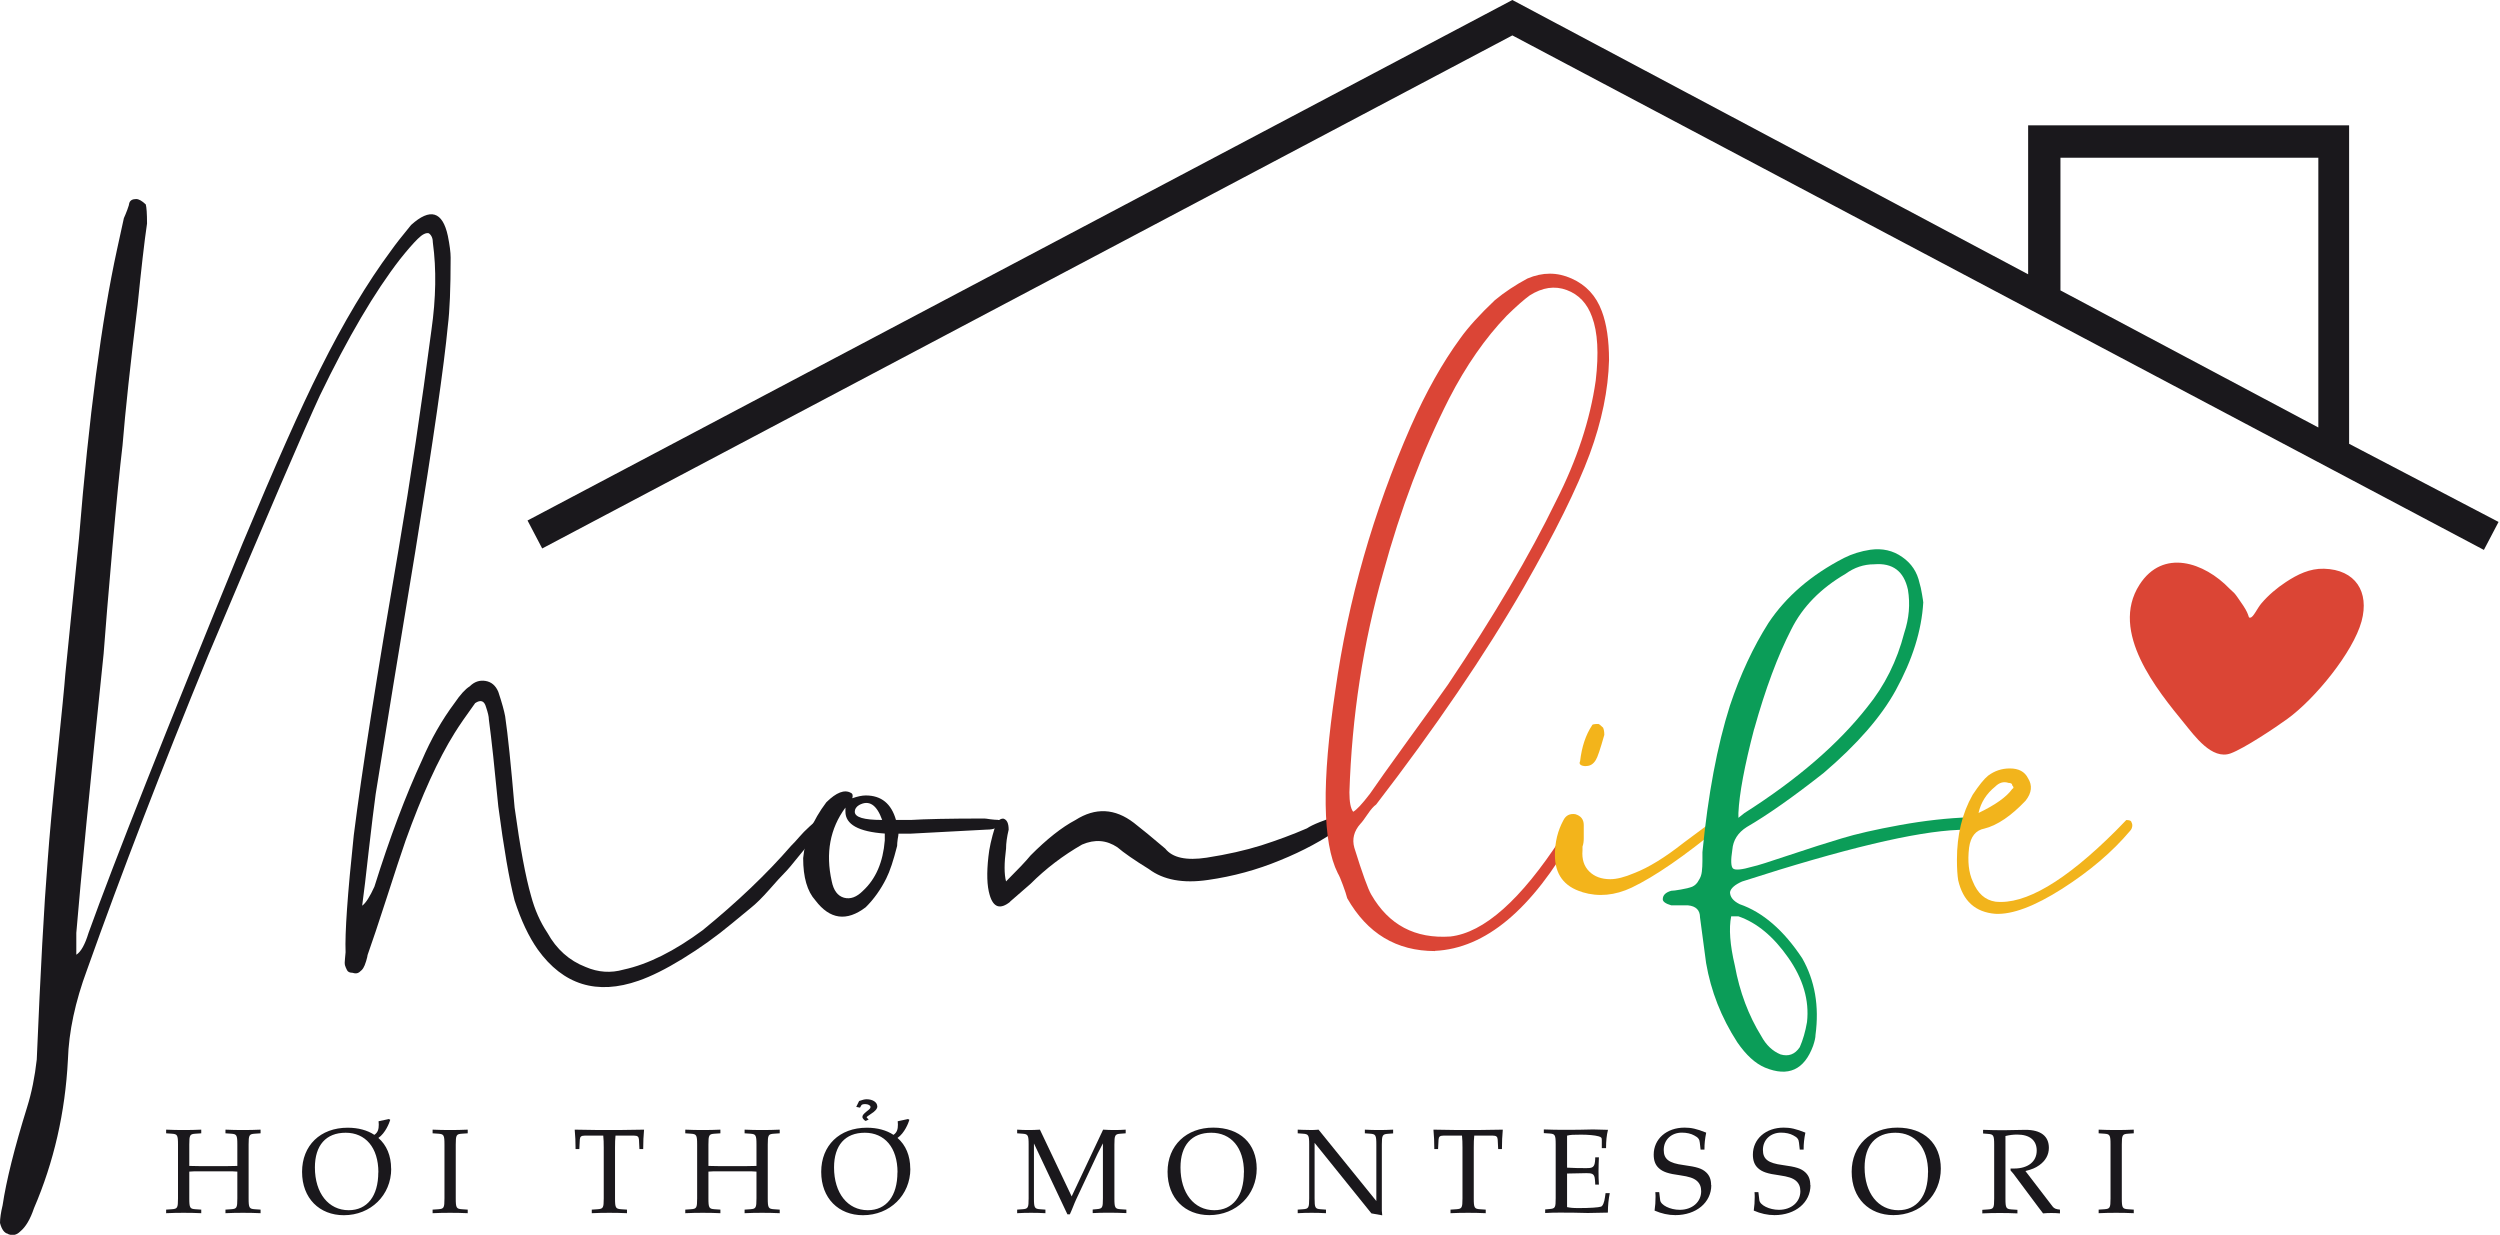 <?xml version="1.0" encoding="UTF-8"?>
<svg id="Layer_1" data-name="Layer 1" xmlns="http://www.w3.org/2000/svg" xmlns:xlink="http://www.w3.org/1999/xlink" viewBox="0 0 259.13 127.99">
  <defs>
    <style>
      .cls-1 {
        fill: #1a181c;
      }

      .cls-2 {
        fill: #0b9d58;
      }

      .cls-3 {
        fill: #f2b41c;
      }

      .cls-4 {
        clip-path: url(#clippath-1);
      }

      .cls-5 {
        clip-path: url(#clippath);
      }

      .cls-6 {
        fill: none;
      }

      .cls-7 {
        fill: #db4536;
      }

      .cls-8 {
        fill: #f3b41b;
      }

      .cls-9 {
        fill: #db4535;
        fill-rule: evenodd;
      }
    </style>
    <clipPath id="clippath">
      <rect class="cls-6" x="54.56" width="205.33" height="57"/>
    </clipPath>
    <clipPath id="clippath-1">
      <rect class="cls-6" x="219.9" y="57.81" width="25.31" height="20.98"/>
    </clipPath>
  </defs>
  <path class="cls-1" d="M.83,127.89c-.38-.08-.66-.46-.83-1.13,0-.47,.09-1.08,.27-1.83,.38-2.54,1.22-5.93,2.54-10.17,.47-1.5,.8-3.15,1-4.94,.38-9.03,.75-15.9,1.13-20.6,.18-2.54,.51-6.09,.98-10.65,.47-4.57,.76-7.46,.85-8.69l1.42-14.1c1.03-12.61,2.34-22.58,3.94-29.92l.71-3.25c.09-.19,.21-.48,.35-.85,.14-.38,.21-.61,.21-.71,.09-.28,.33-.42,.71-.42,.28,0,.61,.19,1,.56,.08,.29,.13,.95,.13,1.98-.28,1.89-.6,4.72-.98,8.48-.75,6.11-1.27,10.95-1.56,14.52-.28,2.36-.64,5.95-1.06,10.75-.42,4.79-.72,8.41-.9,10.85-1.42,13.64-2.36,23.28-2.83,28.92v2.27c.47-.29,.9-1.05,1.27-2.27,2.64-7.33,7.96-20.78,15.96-40.35,3.38-8.09,6.05-14.11,8.04-18.06,2.44-4.89,4.89-8.98,7.33-12.27,.47-.67,1.17-1.56,2.1-2.69,1.98-1.79,3.26-1.42,3.81,1.13,.19,.95,.29,1.7,.29,2.25,0,3.21-.1,5.56-.29,7.06-.38,4.04-1.5,11.85-3.38,23.44-1.7,10.25-3.06,18.62-4.1,25.1-.18,1.32-.42,3.25-.71,5.79-.28,2.54-.51,4.47-.69,5.79,.38-.28,.8-.94,1.27-1.98,1.59-5.08,3.24-9.46,4.94-13.13,.93-2.17,2.05-4.14,3.38-5.92,.57-.84,1.09-1.42,1.56-1.71,.47-.47,1.01-.66,1.63-.56,.61,.1,1.05,.47,1.33,1.13,.38,1.14,.61,1.99,.71,2.54,.28,1.89,.6,5.04,.98,9.46,.57,4.14,1.14,7.2,1.71,9.17,.38,1.42,.94,2.69,1.69,3.81,.94,1.7,2.26,2.88,3.96,3.54,1.3,.56,2.61,.65,3.94,.27,2.54-.55,5.27-1.92,8.19-4.08,3.58-2.92,6.64-5.83,9.17-8.75,.29-.29,.57-.59,.85-.92,.28-.33,.63-.69,1.04-1.06,.43-.38,.74-.66,.94-.85,.18,0,.32,.05,.42,.15,.09,.1,.15,.29,.15,.56l-.98,1.27c-.2,.2-.7,.79-1.5,1.77-.79,.99-1.33,1.63-1.63,1.92s-.79,.84-1.54,1.69c-.75,.85-1.39,1.48-1.92,1.9-.52,.42-1.18,.96-1.98,1.63-.79,.66-1.61,1.29-2.46,1.9-.85,.61-1.74,1.2-2.67,1.77-1.7,1.04-3.2,1.79-4.52,2.25-4.33,1.52-7.82,.44-10.46-3.23-.93-1.32-1.73-3.01-2.4-5.08-.56-2.17-1.12-5.42-1.69-9.75-.38-3.94-.7-6.95-.98-9.02,0-.29-.1-.71-.29-1.27-.18-.67-.56-.8-1.13-.42-.95,1.31-1.66,2.34-2.13,3.1-1.7,2.72-3.39,6.44-5.08,11.15-.46,1.32-1.11,3.3-1.96,5.94-.85,2.63-1.51,4.6-1.98,5.92,0,.08-.05,.29-.15,.63-.1,.33-.2,.57-.29,.71-.08,.14-.22,.29-.42,.44-.18,.14-.42,.16-.71,.06-.28,0-.47-.09-.56-.27-.1-.19-.17-.36-.21-.5-.04-.15-.04-.39,0-.71,.04-.33,.06-.55,.06-.65-.08-1.97,.2-6.01,.85-12.13,.84-6.68,2.4-16.61,4.67-29.79,1.22-7.15,2.34-14.68,3.38-22.58,.47-3.29,.52-6.3,.15-9.02,0-.47-.14-.8-.42-1-.29-.08-.68,.11-1.15,.58-.47,.46-1.08,1.16-1.83,2.1-2.63,3.39-5.4,8.1-8.31,14.13-1.61,3.47-5.47,12.45-11.58,26.94-4.79,11.67-8.98,22.54-12.56,32.6-1.22,3.29-1.89,6.4-1.98,9.31-.28,5.46-1.45,10.59-3.52,15.4-.38,1.13-.85,1.93-1.42,2.4-.38,.38-.8,.47-1.27,.27Z"/>
  <path class="cls-1" d="M103.44,84.99c.28,0,.32,.17,.13,.5-.18,.33-.6,.5-1.27,.5l-7.9,.42h-1.27c0,.1-.03,.29-.08,.56-.04,.28-.06,.52-.06,.71-.38,1.5-.75,2.63-1.13,3.38-.57,1.14-1.28,2.14-2.13,2.98-1.97,1.5-3.71,1.27-5.21-.71-.85-.94-1.27-2.4-1.27-4.38,.18-1.97,.98-3.9,2.4-5.79,1.04-1.03,1.89-1.35,2.54-.98,.19,.08,.24,.27,.15,.56,.55-.19,1.02-.29,1.4-.29,1.61,0,2.65,.85,3.13,2.54h1.54c1.42-.09,3.96-.15,7.63-.15,.09,0,.3,.03,.63,.08,.33,.04,.59,.06,.79,.06Zm-12,0c-.57-1.59-1.37-2.11-2.4-1.54-.29,.18-.44,.41-.44,.69,0,.57,.94,.85,2.83,.85Zm-1.98,7.33c1.32-1.22,2.07-2.96,2.25-5.21v-.71c-2.72-.19-4.08-.95-4.08-2.27v-.42c-1.6,2.17-2.07,4.71-1.42,7.63,.19,.95,.61,1.52,1.27,1.71,.67,.18,1.32-.06,1.98-.73Z"/>
  <path class="cls-1" d="M104.71,93.47c-1.04,.83-1.75,.6-2.13-.71-.28-.94-.32-2.26-.13-3.96,.08-.84,.31-1.88,.69-3.1,.19-.57,.48-.85,.85-.85,.38,.1,.56,.48,.56,1.15-.18,.75-.27,1.41-.27,1.96-.2,1.52-.2,2.65,0,3.4,1.22-1.22,2.07-2.11,2.54-2.69,1.68-1.69,3.23-2.92,4.65-3.67,2.07-1.32,4.09-1.22,6.06,.29,.84,.66,1.93,1.54,3.25,2.67,.75,.95,2.18,1.26,4.29,.94,2.13-.33,4.01-.76,5.65-1.27,1.65-.53,3.23-1.11,4.75-1.77,.28-.19,.72-.41,1.33-.65,.61-.23,1.05-.4,1.33-.48,.47,0,.8,.14,1,.42,.09,.18,0,.42-.29,.71-1.7,1.22-3.74,2.33-6.15,3.31-2.39,.99-4.89,1.67-7.48,2.04-2.58,.38-4.63,0-6.13-1.13-1.52-.94-2.6-1.69-3.25-2.25-1.13-.76-2.35-.86-3.67-.29-1.97,1.13-3.76,2.49-5.35,4.08l-2.13,1.85Z"/>
  <g class="cls-5">
    <path class="cls-1" d="M243.49,46V12.99h-33.27v15.44L156.76,0,54.68,53.95l1.52,2.9L156.76,3.67l100.7,53.33,1.52-2.9-15.49-8.1Zm-29.92-29.65h26.73v27.96l-26.73-14.21v-13.76Z"/>
  </g>
  <path class="cls-7" d="M148.74,98.58c-3.99,0-7.02-1.82-9.1-5.48-.08-.33-.23-.78-.44-1.35-.21-.58-.39-1-.54-1.25-1.58-3.15-1.67-9.46-.25-18.92,1.32-9.39,3.93-18.52,7.83-27.4,1.58-3.57,3.28-6.59,5.1-9.08,.83-1.17,2.03-2.49,3.6-3.98,1-.83,2.13-1.58,3.38-2.25,1.57-.67,3.09-.67,4.58,0,1.5,.67,2.54,1.79,3.13,3.38,.5,1.32,.75,3.02,.75,5.08-.08,3.08-.75,6.33-2,9.73-1.32,3.56-3.6,8.16-6.83,13.81-4.07,7.06-9.18,14.56-15.31,22.52-.25,.17-.54,.5-.88,1s-.58,.83-.75,1c-.67,.75-.88,1.58-.63,2.48,.83,2.67,1.42,4.29,1.75,4.85,1.82,3.16,4.55,4.6,8.21,4.35,3.48-.4,7.3-3.8,11.46-10.19,.17-.42,.5-.96,1-1.63,.08-.08,.21-.13,.38-.13,.25,.08,.38,.29,.38,.63l-.38,.75c-4.41,7.79-9.22,11.81-14.44,12.06Zm-8.48-14.44c.33-.17,.92-.79,1.75-1.88,.67-.98,1.93-2.76,3.79-5.33,1.88-2.58,3.3-4.57,4.29-5.98,4.73-7.05,8.47-13.4,11.21-19.04,2.15-4.23,3.52-8.39,4.1-12.46,.33-2.82,.21-5.02-.38-6.6-.5-1.4-1.38-2.33-2.63-2.79-1.24-.46-2.52-.27-3.83,.56-.58,.42-1.38,1.12-2.38,2.1-2.24,2.33-4.23,5.2-5.98,8.6-2.74,5.39-5.02,11.41-6.83,18.04-2.08,7.31-3.25,14.9-3.5,22.77,0,1,.13,1.67,.38,2Z"/>
  <path class="cls-8" d="M164.4,79.41c-.25,0-.44-.04-.56-.13s-.15-.21-.06-.38c.17-1.48,.58-2.73,1.25-3.73,0-.08,.21-.13,.63-.13,.08,0,.25,.13,.5,.38,.08,.17,.13,.42,.13,.75-.42,1.49-.71,2.35-.88,2.6-.25,.42-.58,.63-1,.63Zm-.38,13.06c-1.91-.57-2.85-1.85-2.85-3.85,0-1.32,.29-2.52,.88-3.6,.25-.5,.66-.71,1.23-.63,.58,.17,.88,.54,.88,1.13v1.38c0,.32-.04,.6-.13,.85v.38c-.08,.92,.15,1.65,.69,2.19s1.27,.81,2.19,.81c.67,0,1.49-.21,2.48-.63,1.5-.58,3.2-1.63,5.1-3.13l3-2.23c.4-.25,.69-.33,.85-.25,.17,0,.25,.13,.25,.38s-.08,.38-.25,.38c-3.72,3.07-6.79,5.19-9.21,6.35-1.74,.82-3.44,.98-5.1,.48Z"/>
  <path class="cls-2" d="M205.34,85.14v.38c-.58,.33-1.37,.5-2.35,.5-4.41,.17-11.88,1.95-22.42,5.35-.75,.33-1.17,.7-1.25,1.1,0,.5,.33,.92,1,1.25,2.4,.83,4.56,2.7,6.48,5.6,1.32,2.32,1.78,4.97,1.38,7.96,0,.25-.08,.63-.25,1.13-.92,2.49-2.58,3.24-4.98,2.25-1-.42-1.96-1.29-2.88-2.63-1.66-2.57-2.73-5.3-3.23-8.21l-.63-4.73c0-.75-.42-1.17-1.25-1.25h-1.73c-.58-.17-.88-.38-.88-.63,0-.42,.29-.71,.88-.88,.17,0,.5-.04,1-.13,.49-.08,.88-.18,1.17-.29,.29-.13,.52-.35,.69-.69,.17-.25,.27-.54,.31-.88s.06-.71,.06-1.13v-.88c.58-5.97,1.53-11.03,2.85-15.19,1.08-3.23,2.42-6.09,4-8.58,1.82-2.73,4.43-4.98,7.83-6.73,.83-.42,1.74-.7,2.73-.85,1.25-.17,2.34,.08,3.29,.75,.96,.66,1.56,1.56,1.81,2.73,.08,.25,.17,.63,.25,1.13,.08,.49,.13,.77,.13,.85-.17,2.92-1.12,5.95-2.85,9.1-1.5,2.74-3.99,5.6-7.48,8.58-3.16,2.49-5.81,4.35-7.96,5.6-.92,.58-1.42,1.37-1.5,2.35-.17,1.08-.15,1.73,.06,1.94s.9,.15,2.06-.19c.42-.08,1.68-.48,3.79-1.19,2.11-.71,3.92-1.28,5.42-1.73,1.5-.46,3.51-.92,6.04-1.38,2.53-.46,4.95-.73,7.27-.81,.5,0,.88,.04,1.13,.13v.25Zm-23.52-9.58c-1,3.82-1.54,6.72-1.63,8.71v.5l.63-.5c5.47-3.48,9.71-7.14,12.71-10.96,1.82-2.23,3.1-4.8,3.85-7.71,.5-1.5,.63-2.99,.38-4.48-.42-1.92-1.58-2.79-3.5-2.63-1.07,0-2.06,.33-2.98,1-2.57,1.5-4.44,3.41-5.6,5.73-1.41,2.74-2.69,6.18-3.85,10.33Zm-2.38,19.42c-.25,1.25-.13,2.95,.38,5.1,.5,2.74,1.42,5.18,2.75,7.33,.5,.92,1.16,1.54,1.98,1.88,.83,.25,1.5,0,2-.75,.33-.75,.58-1.61,.75-2.6,.25-2.25-.4-4.47-1.94-6.67-1.53-2.19-3.25-3.63-5.17-4.29h-.75Z"/>
  <path class="cls-3" d="M206.82,94.72c-2.07-.17-3.35-1.32-3.85-3.48-.08-.5-.13-1.21-.13-2.13,0-2.57,.54-4.81,1.63-6.73,.65-.98,1.19-1.65,1.6-1.98,.67-.5,1.42-.75,2.25-.75,.92,0,1.54,.33,1.88,1,.48,.75,.4,1.54-.25,2.35-1.5,1.58-2.92,2.54-4.25,2.88-.91,.17-1.44,.83-1.6,1.98-.17,1.42-.04,2.58,.38,3.5,.5,1.24,1.28,1.94,2.35,2.1,3.07,.33,7.22-2.11,12.46-7.33l1.1-1.13c.25,0,.42,.04,.5,.13,.08,.17,.13,.29,.13,.38,0,.25-.08,.46-.25,.63-1.82,2.16-4.16,4.15-7.02,5.98-2.86,1.82-5.17,2.69-6.92,2.6Zm-1.73-10.46c1.73-.83,2.9-1.66,3.48-2.48,.17-.08,.17-.21,0-.38,0-.17-.13-.25-.38-.25-.5-.17-.96-.04-1.38,.38-.92,.74-1.49,1.65-1.73,2.73Z"/>
  <g class="cls-4">
    <path class="cls-9" d="M233.27,64.01c.31-.04,.68-.94,1.13-1.47,.71-.84,1.61-1.6,2.54-2.21,1.2-.79,2.47-1.42,3.95-1.38,3.26,.09,4.72,2.39,3.89,5.45-.88,3.21-4.82,8.03-7.67,10.1-1.23,.9-4.5,3.08-5.9,3.59-1.94,.71-3.74-1.82-4.79-3.1-2.81-3.44-7.79-9.49-4.66-14.38,2.44-3.8,6.73-2.31,9.33,.4,.52,.54,.29,.07,1.43,1.77,.74,1.12,.44,1.28,.75,1.24Z"/>
  </g>
  <path class="cls-1" d="M27.01,125.75v-.37l-.6-.04c-.57-.04-.64-.14-.64-1.12v-5.59c0-.98,.06-1.08,.64-1.12l.6-.04v-.38c-.61,.03-1.22,.04-1.83,.04s-1.2-.01-1.81-.04v.38l.59,.04c.57,.04,.64,.14,.64,1.12v2.22c-.26,.01-.52,.02-1.03,.02h-2.91c-.51,0-.79-.01-1.04-.02v-2.22c0-.98,.06-1.08,.64-1.12l.6-.04v-.38c-.61,.03-1.22,.04-1.83,.04s-1.2-.01-1.81-.04v.38l.59,.04c.57,.04,.64,.14,.64,1.12v5.59c0,.98-.06,1.08-.64,1.12l-.59,.04v.37c.61-.03,1.2-.04,1.81-.04s1.22,.01,1.83,.04v-.37l-.6-.04c-.57-.04-.64-.14-.64-1.12v-2.78c.34-.03,.54-.03,1.04-.03h2.91c.49,0,.7,0,1.03,.03v2.78c0,.98-.06,1.08-.64,1.12l-.59,.04v.37c.61-.03,1.2-.04,1.81-.04s1.22,.01,1.83,.04Z"/>
  <path class="cls-1" d="M40.54,121.14c0-1.36-.47-2.45-1.32-3.19,.73-.51,1.13-1.54,1.23-1.88l-.14-.08c-.4,.08-.51,.12-1.07,.23,0,.13,.02,.23,.02,.35,0,.45-.08,.81-.46,1.06-.72-.48-1.67-.74-2.76-.74-2.84,0-4.73,1.84-4.73,4.58s1.81,4.49,4.33,4.49c2.79,0,4.91-2.08,4.91-4.82Zm-1.33,.38c0,2.46-1.15,3.92-3.07,3.92-2.09,0-3.5-1.77-3.5-4.43,0-2.3,1.15-3.6,3.19-3.6s3.39,1.52,3.39,4.11Z"/>
  <path class="cls-1" d="M48.48,125.75v-.37l-.6-.04c-.57-.04-.64-.14-.64-1.12v-5.59c0-.98,.06-1.08,.64-1.12l.6-.04v-.38c-.61,.03-1.22,.04-1.83,.04s-1.2-.01-1.81-.04v.38l.59,.04c.57,.04,.64,.14,.64,1.12v5.59c0,.98-.06,1.08-.64,1.12l-.59,.04v.37c.61-.03,1.2-.04,1.81-.04s1.22,.01,1.83,.04Z"/>
  <path class="cls-1" d="M66.76,117.09l-2.69,.04h-1.97l-2.53-.04c.06,.71,.09,1.2,.09,2.01h.39l.05-.98c.02-.3,.15-.41,.5-.41h1.93c.04,.43,.05,.71,.05,1.24v5.27c0,.98-.06,1.08-.64,1.12l-.6,.04v.37c.61-.03,1.21-.04,1.82-.04s1.22,.01,1.83,.04v-.37l-.6-.04c-.57-.04-.64-.14-.64-1.12v-5.27c0-.56,.01-.83,.05-1.24h1.93c.35,0,.48,.11,.5,.41l.05,.98h.39c0-.81,.03-1.3,.09-2.01Z"/>
  <path class="cls-1" d="M80.82,125.75v-.37l-.6-.04c-.57-.04-.64-.14-.64-1.12v-5.59c0-.98,.06-1.08,.64-1.12l.6-.04v-.38c-.61,.03-1.22,.04-1.83,.04s-1.2-.01-1.81-.04v.38l.59,.04c.57,.04,.64,.14,.64,1.12v2.22c-.26,.01-.52,.02-1.03,.02h-2.91c-.51,0-.79-.01-1.04-.02v-2.22c0-.98,.06-1.08,.64-1.12l.6-.04v-.38c-.61,.03-1.22,.04-1.83,.04s-1.2-.01-1.81-.04v.38l.59,.04c.57,.04,.64,.14,.64,1.12v5.59c0,.98-.06,1.08-.64,1.12l-.59,.04v.37c.61-.03,1.2-.04,1.81-.04s1.22,.01,1.83,.04v-.37l-.6-.04c-.57-.04-.64-.14-.64-1.12v-2.78c.34-.03,.54-.03,1.04-.03h2.91c.49,0,.7,0,1.03,.03v2.78c0,.98-.06,1.08-.64,1.12l-.59,.04v.37c.61-.03,1.2-.04,1.81-.04s1.22,.01,1.83,.04Z"/>
  <path class="cls-1" d="M94.35,121.14c0-1.36-.47-2.45-1.32-3.19,.73-.51,1.13-1.54,1.23-1.88l-.14-.08c-.4,.08-.51,.12-1.07,.23,0,.13,.02,.23,.02,.35,0,.45-.08,.81-.46,1.06-.72-.48-1.67-.74-2.76-.74-2.84,0-4.73,1.84-4.73,4.58s1.81,4.49,4.33,4.49c2.79,0,4.91-2.08,4.91-4.82Zm-1.33,.38c0,2.46-1.15,3.92-3.07,3.92-2.09,0-3.5-1.77-3.5-4.43,0-2.3,1.15-3.6,3.19-3.6s3.39,1.52,3.39,4.11Zm-2.09-6.85c0-.41-.46-.73-1.1-.73-.22,0-.43,.06-.78,.18l-.3,.61,.39,.08,.15-.26c.04-.06,.18-.11,.38-.11,.32,0,.56,.14,.56,.3,0,.13-.08,.22-.4,.46-.35,.29-.44,.41-.44,.58,0,.16,.24,.38,.34,.41l.31-.15c-.15-.14-.21-.21-.21-.21,0-.08,.07-.11,.47-.39,.39-.24,.64-.51,.64-.77Z"/>
  <path class="cls-1" d="M116.75,125.75v-.37l-.6-.04c-.57-.04-.64-.14-.64-1.12v-5.59c0-.97,.06-1.08,.64-1.12l.53-.04v-.38c-.39,.03-.77,.04-1.16,.04s-.78-.01-1.18-.04l-3.26,6.92-3.29-6.92c-.4,.03-.78,.04-1.18,.04s-.78-.01-1.18-.04v.38l.55,.04c.57,.04,.64,.15,.64,1.12v5.59c0,.97-.06,1.08-.64,1.12l-.55,.04v.37c.48-.03,.96-.04,1.44-.04s1,.01,1.49,.04v-.37l-.55-.04c-.57-.04-.64-.15-.64-1.12v-5.7l3.47,7.35h.25c.31-.67,.41-1.02,.67-1.58l2.21-4.71,.55-1.07v5.7c0,.98-.05,1.07-.64,1.12l-.42,.04v.37c.54-.03,1.06-.04,1.59-.04,.63,0,1.26,.01,1.88,.04Z"/>
  <path class="cls-1" d="M130.26,121.14c0-2.61-1.74-4.26-4.51-4.26s-4.73,1.84-4.73,4.58,1.81,4.49,4.33,4.49c2.79,0,4.91-2.08,4.91-4.82Zm-1.33,.38c0,2.46-1.15,3.92-3.07,3.92-2.09,0-3.5-1.77-3.5-4.43,0-2.3,1.15-3.6,3.19-3.6s3.39,1.52,3.39,4.11Z"/>
  <path class="cls-1" d="M144.4,117.47v-.38c-.5,.03-.99,.04-1.49,.04s-.96-.01-1.44-.04v.38l.55,.04c.57,.04,.64,.15,.64,1.12v5.86l-5.99-7.4s-.41,.04-.67,.04c-.58,0-1.49-.04-1.49-.04v.38l.55,.04c.57,.04,.64,.15,.64,1.12v5.59c0,.97-.06,1.08-.64,1.12l-.55,.04v.37c.48-.03,.96-.04,1.44-.04s.99,.01,1.49,.04v-.37l-.55-.04c-.57-.04-.63-.15-.63-1.12v-5.76l5.89,7.31,1.12,.2c0-.13-.04-.34-.04-.46v-6.87c0-.97,.06-1.08,.64-1.12l.55-.04Z"/>
  <path class="cls-1" d="M155.77,117.09l-2.69,.04h-1.97l-2.53-.04c.06,.71,.09,1.2,.09,2.01h.39l.05-.98c.02-.3,.15-.41,.5-.41h1.93c.04,.43,.05,.71,.05,1.24v5.27c0,.98-.06,1.08-.64,1.12l-.6,.04v.37c.61-.03,1.21-.04,1.82-.04s1.22,.01,1.83,.04v-.37l-.6-.04c-.57-.04-.64-.14-.64-1.12v-5.27c0-.56,.01-.83,.05-1.24h1.93c.35,0,.48,.11,.5,.41l.05,.98h.39c0-.81,.03-1.3,.09-2.01Z"/>
  <path class="cls-1" d="M166.86,123.67h-.44l-.06,.42c-.07,.54-.23,.92-.41,.98-.27,.09-1.17,.15-2.29,.15-.65,0-.87-.03-1.23-.1v-3.48l1.99-.04c.55,0,.78,.05,.87,.46,.05,.27,.06,.73,.06,.73h.38c-.03-.46-.04-.92-.04-1.39s.02-.96,.04-1.44h-.38s0,.41-.06,.65c-.1,.42-.34,.47-.87,.47-.63,0-1.45-.01-1.99-.05v-3.32c.39-.09,.6-.1,1.46-.1,.71,0,1.41,.06,1.8,.17,.3,.09,.34,.14,.34,.42v.81h.44c0-.75,.06-1.34,.2-1.9l-1.55-.04c-.96,.03-1.93,.04-2.89,.04-.73,0-1.48-.01-2.21-.04v.38l.59,.04c.57,.04,.64,.14,.64,1.12v5.59c0,.98-.05,1.07-.64,1.12l-.45,.04v.37c.51-.03,1.02-.04,1.53-.04,.96,0,1.93,.01,2.89,.04l2.08-.04c0-.72,.07-1.4,.2-2.04Z"/>
  <path class="cls-1" d="M177.36,122.84c0-.58-.16-.99-.51-1.32-.44-.41-.96-.57-2.35-.76-1.52-.2-2.05-.61-2.05-1.57,0-1.05,.79-1.79,1.88-1.79,.48,0,.95,.1,1.28,.29,.41,.21,.55,.4,.58,.76l.08,.71h.4c0-.66,.05-1.08,.18-1.76-.99-.4-1.56-.52-2.24-.52-1.86,0-3.2,1.17-3.2,2.8,0,.61,.16,1.06,.53,1.4,.42,.39,.99,.58,2.2,.74,.96,.14,1.39,.29,1.72,.56,.32,.27,.47,.62,.47,1.09,0,1.12-.93,1.93-2.22,1.93-1,0-1.97-.49-2.03-1l-.1-.83h-.4c.02,.22,.02,.43,.02,.5,0,.57-.03,.84-.1,1.41,.71,.31,1.43,.47,2.15,.47,2.17,0,3.73-1.31,3.73-3.11Z"/>
  <path class="cls-1" d="M187.64,122.84c0-.58-.16-.99-.51-1.32-.44-.41-.96-.57-2.35-.76-1.52-.2-2.05-.61-2.05-1.57,0-1.05,.79-1.79,1.88-1.79,.48,0,.95,.1,1.28,.29,.41,.21,.55,.4,.58,.76l.08,.71h.4c0-.66,.05-1.08,.18-1.76-.99-.4-1.56-.52-2.24-.52-1.86,0-3.2,1.17-3.2,2.8,0,.61,.16,1.06,.53,1.4,.42,.39,.99,.58,2.2,.74,.96,.14,1.39,.29,1.72,.56,.32,.27,.47,.62,.47,1.09,0,1.12-.93,1.93-2.22,1.93-1,0-1.97-.49-2.03-1l-.1-.83h-.4c.02,.22,.02,.43,.02,.5,0,.57-.03,.84-.1,1.41,.71,.31,1.43,.47,2.15,.47,2.17,0,3.73-1.31,3.73-3.11Z"/>
  <path class="cls-1" d="M201.17,121.14c0-2.61-1.74-4.26-4.51-4.26s-4.73,1.84-4.73,4.58,1.81,4.49,4.33,4.49c2.79,0,4.91-2.08,4.91-4.82Zm-1.33,.38c0,2.46-1.15,3.92-3.07,3.92-2.09,0-3.5-1.77-3.5-4.43,0-2.3,1.15-3.6,3.19-3.6s3.39,1.52,3.39,4.11Z"/>
  <path class="cls-1" d="M213.52,125.75v-.37c-.4-.04-.6-.11-.76-.32l-2.82-3.68c.69-.18,1.02-.31,1.43-.6,.65-.46,1-1.08,1-1.8,0-1.2-.81-1.87-2.43-1.87-.75,0-1.48,.04-2.23,.04s-1.43-.01-2.16-.04v.38l.51,.04c.57,.04,.64,.15,.64,1.12v5.59c0,.98-.06,1.08-.64,1.12l-.59,.04v.37c.61-.03,1.2-.04,1.81-.04s1.22,.01,1.83,.04v-.37l-.6-.04c-.57-.04-.64-.14-.64-1.12v-6.49c.42-.1,.8-.15,1.22-.15,1.3,0,2.02,.6,2.02,1.66,0,1.15-.91,1.86-2.35,1.86h-.36v.2c.27,.3,.37,.43,.57,.71l2.29,3.07,.51,.67c.29-.03,.56-.04,.85-.04s.59,.01,.9,.04Z"/>
  <path class="cls-1" d="M221.17,125.75v-.37l-.6-.04c-.57-.04-.64-.14-.64-1.12v-5.59c0-.98,.06-1.08,.64-1.12l.6-.04v-.38c-.61,.03-1.22,.04-1.83,.04s-1.2-.01-1.81-.04v.38l.59,.04c.57,.04,.64,.14,.64,1.12v5.59c0,.98-.06,1.08-.64,1.12l-.59,.04v.37c.61-.03,1.2-.04,1.81-.04s1.22,.01,1.83,.04Z"/>
</svg>